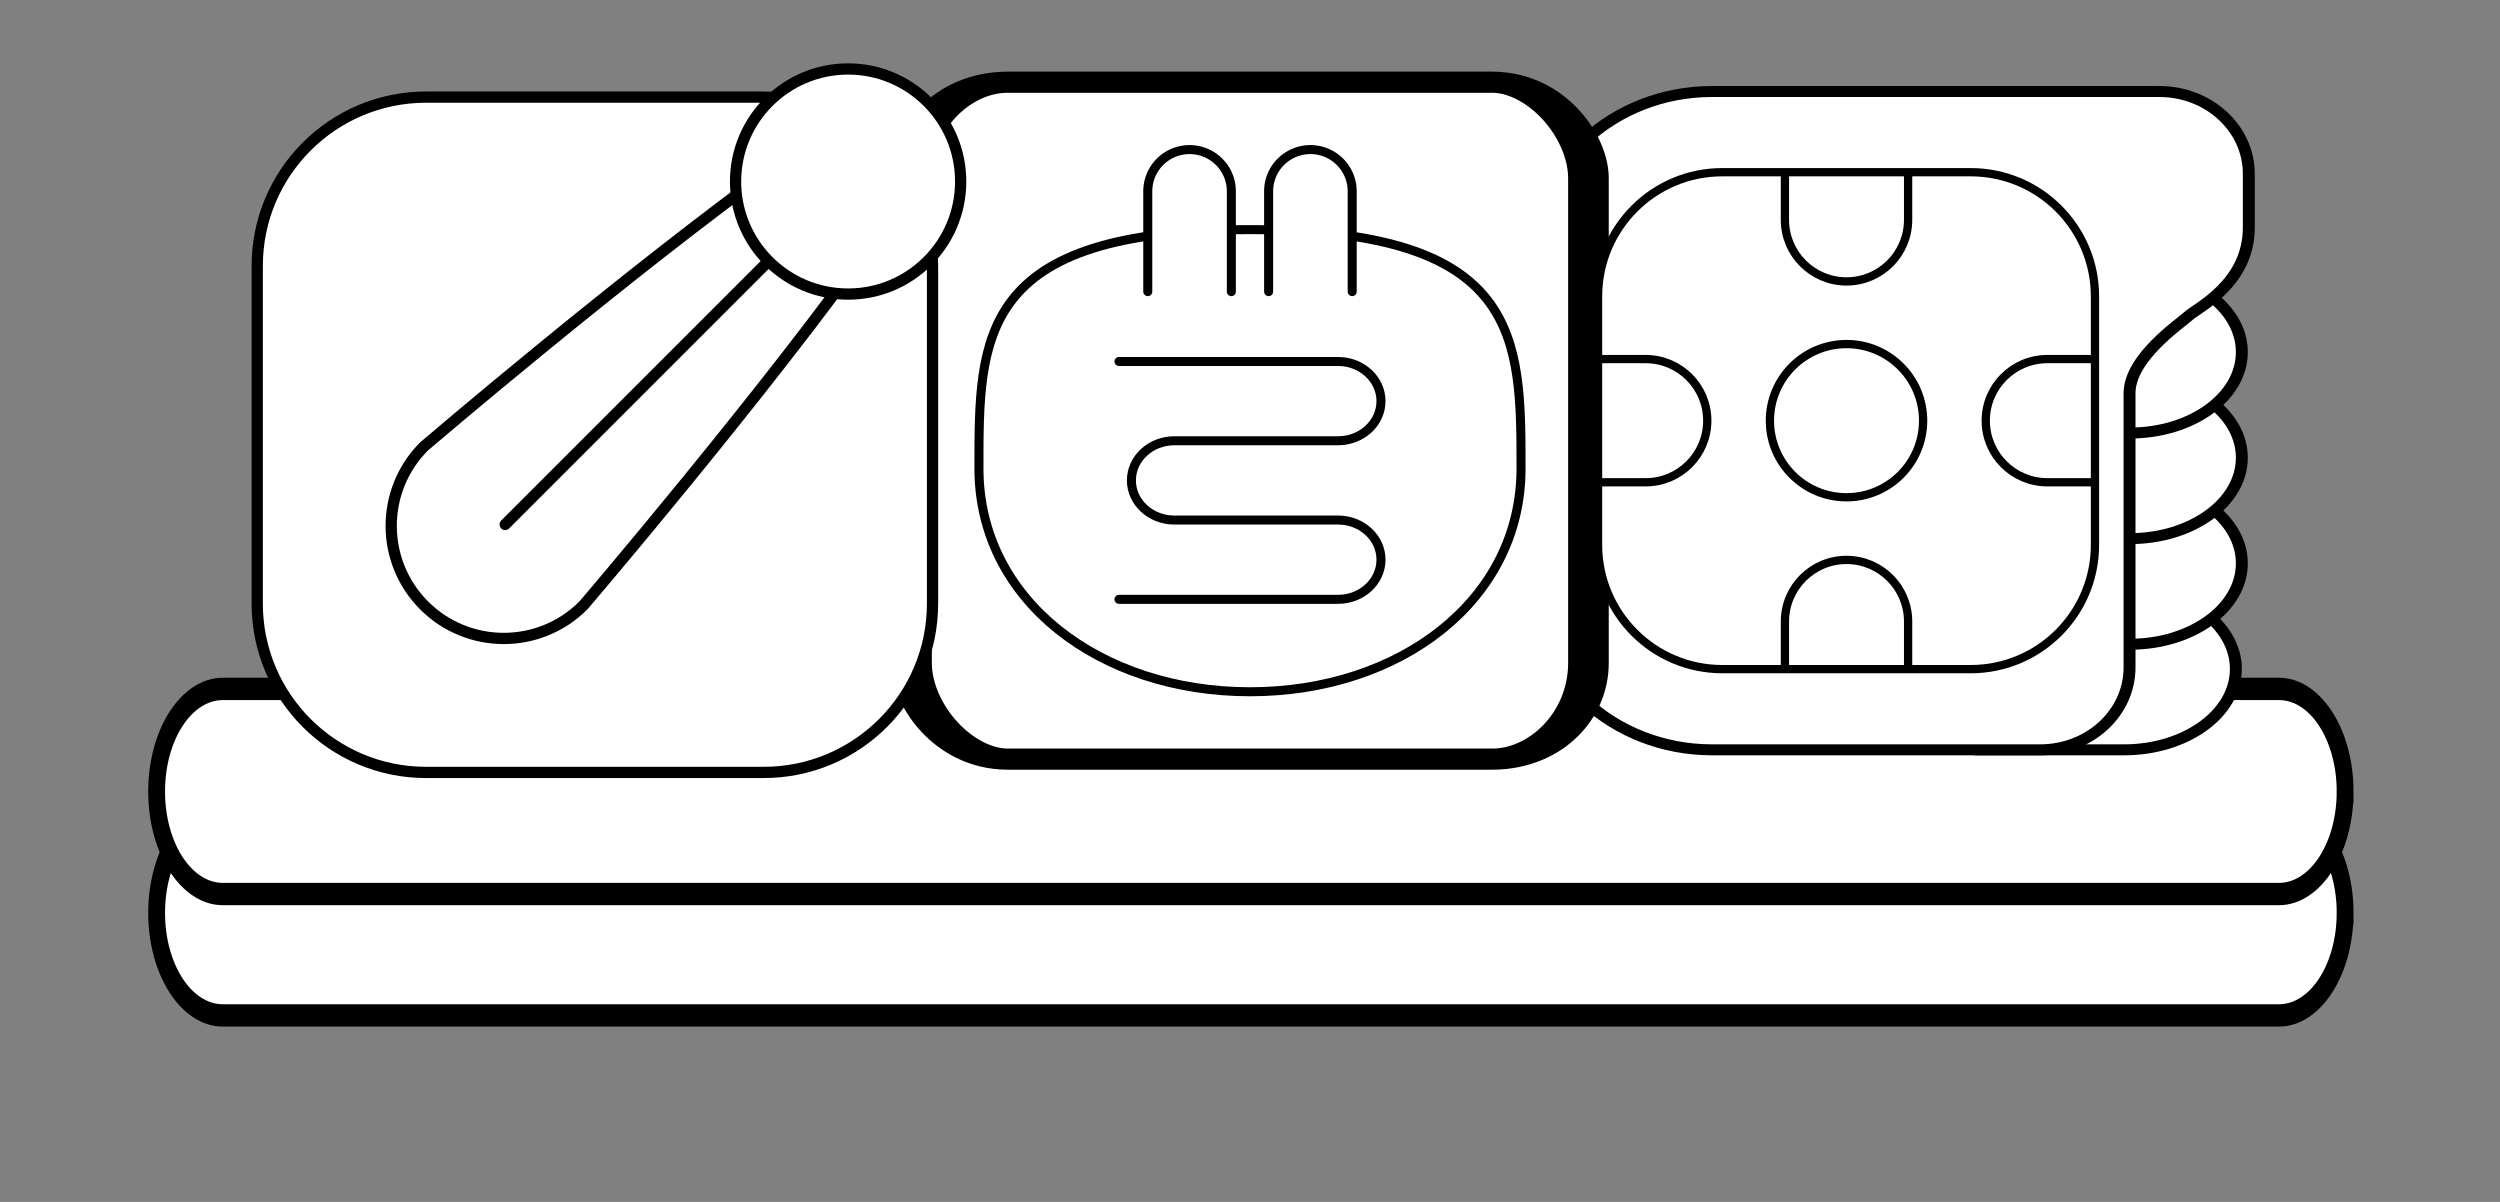 <?xml version="1.0" encoding="utf-8"?>
<svg xmlns="http://www.w3.org/2000/svg" xmlns:xlink="http://www.w3.org/1999/xlink" version="1.2" preserveAspectRatio="xMidYMin meet" viewBox="-45 -15.625 390 187.5" data-sitelen-sentence=""><rect x="-45" y="-15.625" width="390" height="187.5" style="fill:#808080;stroke:none;opacity:1;fill-opacity:1"/><style>ellipse,polygon,polyline,rect,circle,line,path{stroke-width:2;stroke:black;vector-effect:non-scaling-stroke} .filler{stroke:none;}</style><svg width="300" height="156.25" viewBox="0 0 100 100" y="0" preserveAspectRatio="none" filter="" style="overflow: visible;"><svg viewBox="-1 19 102 102" preserveAspectRatio="none" height="36" width="100" x="0" y="64" style="overflow: visible;"><use xmlns:xlink="http://www.w3.org/1999/xlink" xlink:href="#tp-wg-period" transform="matrix(1.2,0,0,1.2,-10,-10)" height="100" width="100" x="0" y="0"></use></svg><use xmlns:xlink="http://www.w3.org/1999/xlink" xlink:href="#tp-c-e" transform="matrix(1.2,0,0,1.104,-16.667,-3.328)" height="64" width="33.333" x="66.667" y="0"></use><rect transform="matrix(1.056,0,0,1.056,-2.8,-1.792)" height="64" width="33.333" x="33.333" y="0" rx="4.735" ry="9.091" style="fill: rgb(255, 255, 255);"></rect><svg viewBox="-1 -1 102 102" preserveAspectRatio="none" height="64" width="33.333" x="0" y="0" style="overflow: visible;"><use xmlns:xlink="http://www.w3.org/1999/xlink" xlink:href="#tp-wg-ale" transform="matrix(1.2,0,0,1.2,-10,-10)" height="100" width="100" x="0" y="0"></use></svg><svg viewBox="-16 -16 132 132" preserveAspectRatio="none" height="64" width="33.333" x="33.333" y="0" style="overflow: visible;"><use xmlns:xlink="http://www.w3.org/1999/xlink" xlink:href="#tp-wg-jo" transform="matrix(1.2,0,0,1.2,-10,-10)" height="100" width="100" x="0" y="0"></use></svg><svg viewBox="-12 -22 144 144" preserveAspectRatio="none" height="64" width="33.333" x="66.667" y="0" style="overflow: visible;"><use xmlns:xlink="http://www.w3.org/1999/xlink" xlink:href="#tp-wg-tenpo" transform="matrix(1.2,0,0,1.2,-10,-10)" height="100" width="100" x="0" y="0"></use></svg></svg><symbol viewBox="-2 -2 269 38" preserveAspectRatio="none" id="tp-wg-period">
        <g id="period" fill="#FFF" stroke-miterlimit="10">
            <path d="M262.707 22.562c0 5.074-3.526 9.188-7.875 9.188H10.375c-4.35 0-7.875-4.113-7.875-9.188 0-5.074 3.526-9.188 7.875-9.188h244.457c4.35 0 7.875 4.114 7.875 9.188z"></path>
            <path d="M262.707 11.688c0 5.074-3.526 9.188-7.875 9.188H10.375c-4.35 0-7.875-4.113-7.875-9.188S6.026 2.5 10.375 2.5h244.457c4.35 0 7.875 4.113 7.875 9.188z"></path>
        </g>
    </symbol><symbol viewBox="-2 -2 128.997 129" preserveAspectRatio="none" id="tp-c-e">
        <g id="ale" fill="#FFF" stroke-miterlimit="10">
            <path d="M101.58 93c10.355 0 18.75 6.604 18.75 14.75s-8.395 14.75-18.75 14.75H76.496"></path>
            <path d="M102.58 73.75c10.355 0 18.75 6.604 18.75 14.75s-8.395 14.75-18.75 14.75H77.497"></path>
            <path d="M102.58 54.5c10.355 0 18.75 6.604 18.75 14.75S112.936 84 102.58 84H77.497"></path>
            <path d="M102.58 35.25c10.355 0 18.75 6.604 18.75 14.75s-8.395 14.75-18.75 14.75H77.497"></path>
            <path d="M69.162 122.5h18.335c8.284 0 15-6.716 15-15v-30 10-30c0-6.5 8.483-12.684 9.915-14.116 1.432-1.432 10.085-5.884 10.085-16.05V17.5c0-8.284-6.716-15-15-15H32.5c-16.57 0-30 13.43-30 30v60c0 16.57 13.43 30 30 30h40.33"></path>
        </g>
    </symbol><symbol viewBox="-2 -2 134.009 134.009" preserveAspectRatio="none" id="tp-wg-ale">
        <g id="aeali" stroke-miterlimit="10">
            <path d="M122.5 97.51c0 16.568-13.43 30-30 30h-60c-16.57 0-30-13.432-30-30v-60c0-16.57 13.43-30 30-30h60c16.57 0 30 13.43 30 30v60z" fill="#FFF"></path>
            <path d="M112.908 31.66c-19.936 28.16-52.46 66.184-52.46 66.184-7.81 7.81-20.474 7.81-28.284 0-7.81-7.81-7.81-20.474 0-28.284 0 0 35.89-30.697 63.756-50.727 15.65-11.25 27.3-1.737 16.988 12.826z" fill="#FFF"></path>
            <path fill="none" stroke-width="4.5" stroke-linecap="round" stroke-linejoin="round" d="M46.56 83.447l56.923-56.922"></path>
            <circle cx="107.5" cy="22.509" r="20" fill="#FFF" stroke-width="5.017"></circle>
        </g>
    </symbol><symbol viewBox="-2 -2 129 129.25" preserveAspectRatio="none" id="tp-wg-jo">
        <g id="awjo" stroke-miterlimit="10">
            <path d="M122.5 73.25c0 29.27-26.863 49.5-60 49.5s-60-20.23-60-49.5-.25-53 60-53c60 0 60 23.73 60 53z" fill="#FFF"></path>
            <path d="M33.5 102.25H82c5.247 0 9.5-3.936 9.5-8.792s-4.253-8.792-9.5-8.792H45.75c-5.247 0-9.5-3.936-9.5-8.792s4.253-8.792 9.5-8.792H82c5.247 0 9.5-3.936 9.5-8.792s-4.253-8.792-9.5-8.792H33.5" fill="none" stroke-linecap="round" stroke-linejoin="round"></path>
            <path d="M39.874 34V11.75a9.25 9.25 0 0 1 9.25-9.25 9.25 9.25 0 0 1 9.25 9.25V34m8.252 0V11.75a9.25 9.25 0 0 1 9.25-9.25 9.25 9.25 0 0 1 9.25 9.25V34" fill="#FFF" stroke-linecap="round" stroke-linejoin="round"></path>
        </g>
    </symbol><symbol viewBox="-2 -2 129 129" preserveAspectRatio="none" id="tp-wg-tenpo">
        <g id="jftenpo" stroke-miterlimit="10">
            <path d="M122.5 92.5c0 16.57-13.43 30-30 30h-60c-16.57 0-30-13.43-30-30v-60c0-16.57 13.43-30 30-30h60c16.57 0 30 13.43 30 30v60z" fill="#FFF"></path>
            <path d="M2.5 47.625H14c8.215 0 14.875 6.66 14.875 14.875S22.215 77.375 14 77.375H2.5M77.375 2.5V14c0 8.215-6.66 14.875-14.875 14.875S47.625 22.215 47.625 14V2.5M122.5 77.375H111c-8.215 0-14.875-6.66-14.875-14.875s6.66-14.875 14.875-14.875h11.5M47.625 122.5V111c0-8.215 6.66-14.875 14.875-14.875s14.875 6.66 14.875 14.875v11.5" fill="none"></path>
            <circle cx="62.5" cy="62.5" r="18.5" fill="#FFF"></circle>
        </g>
    </symbol></svg>